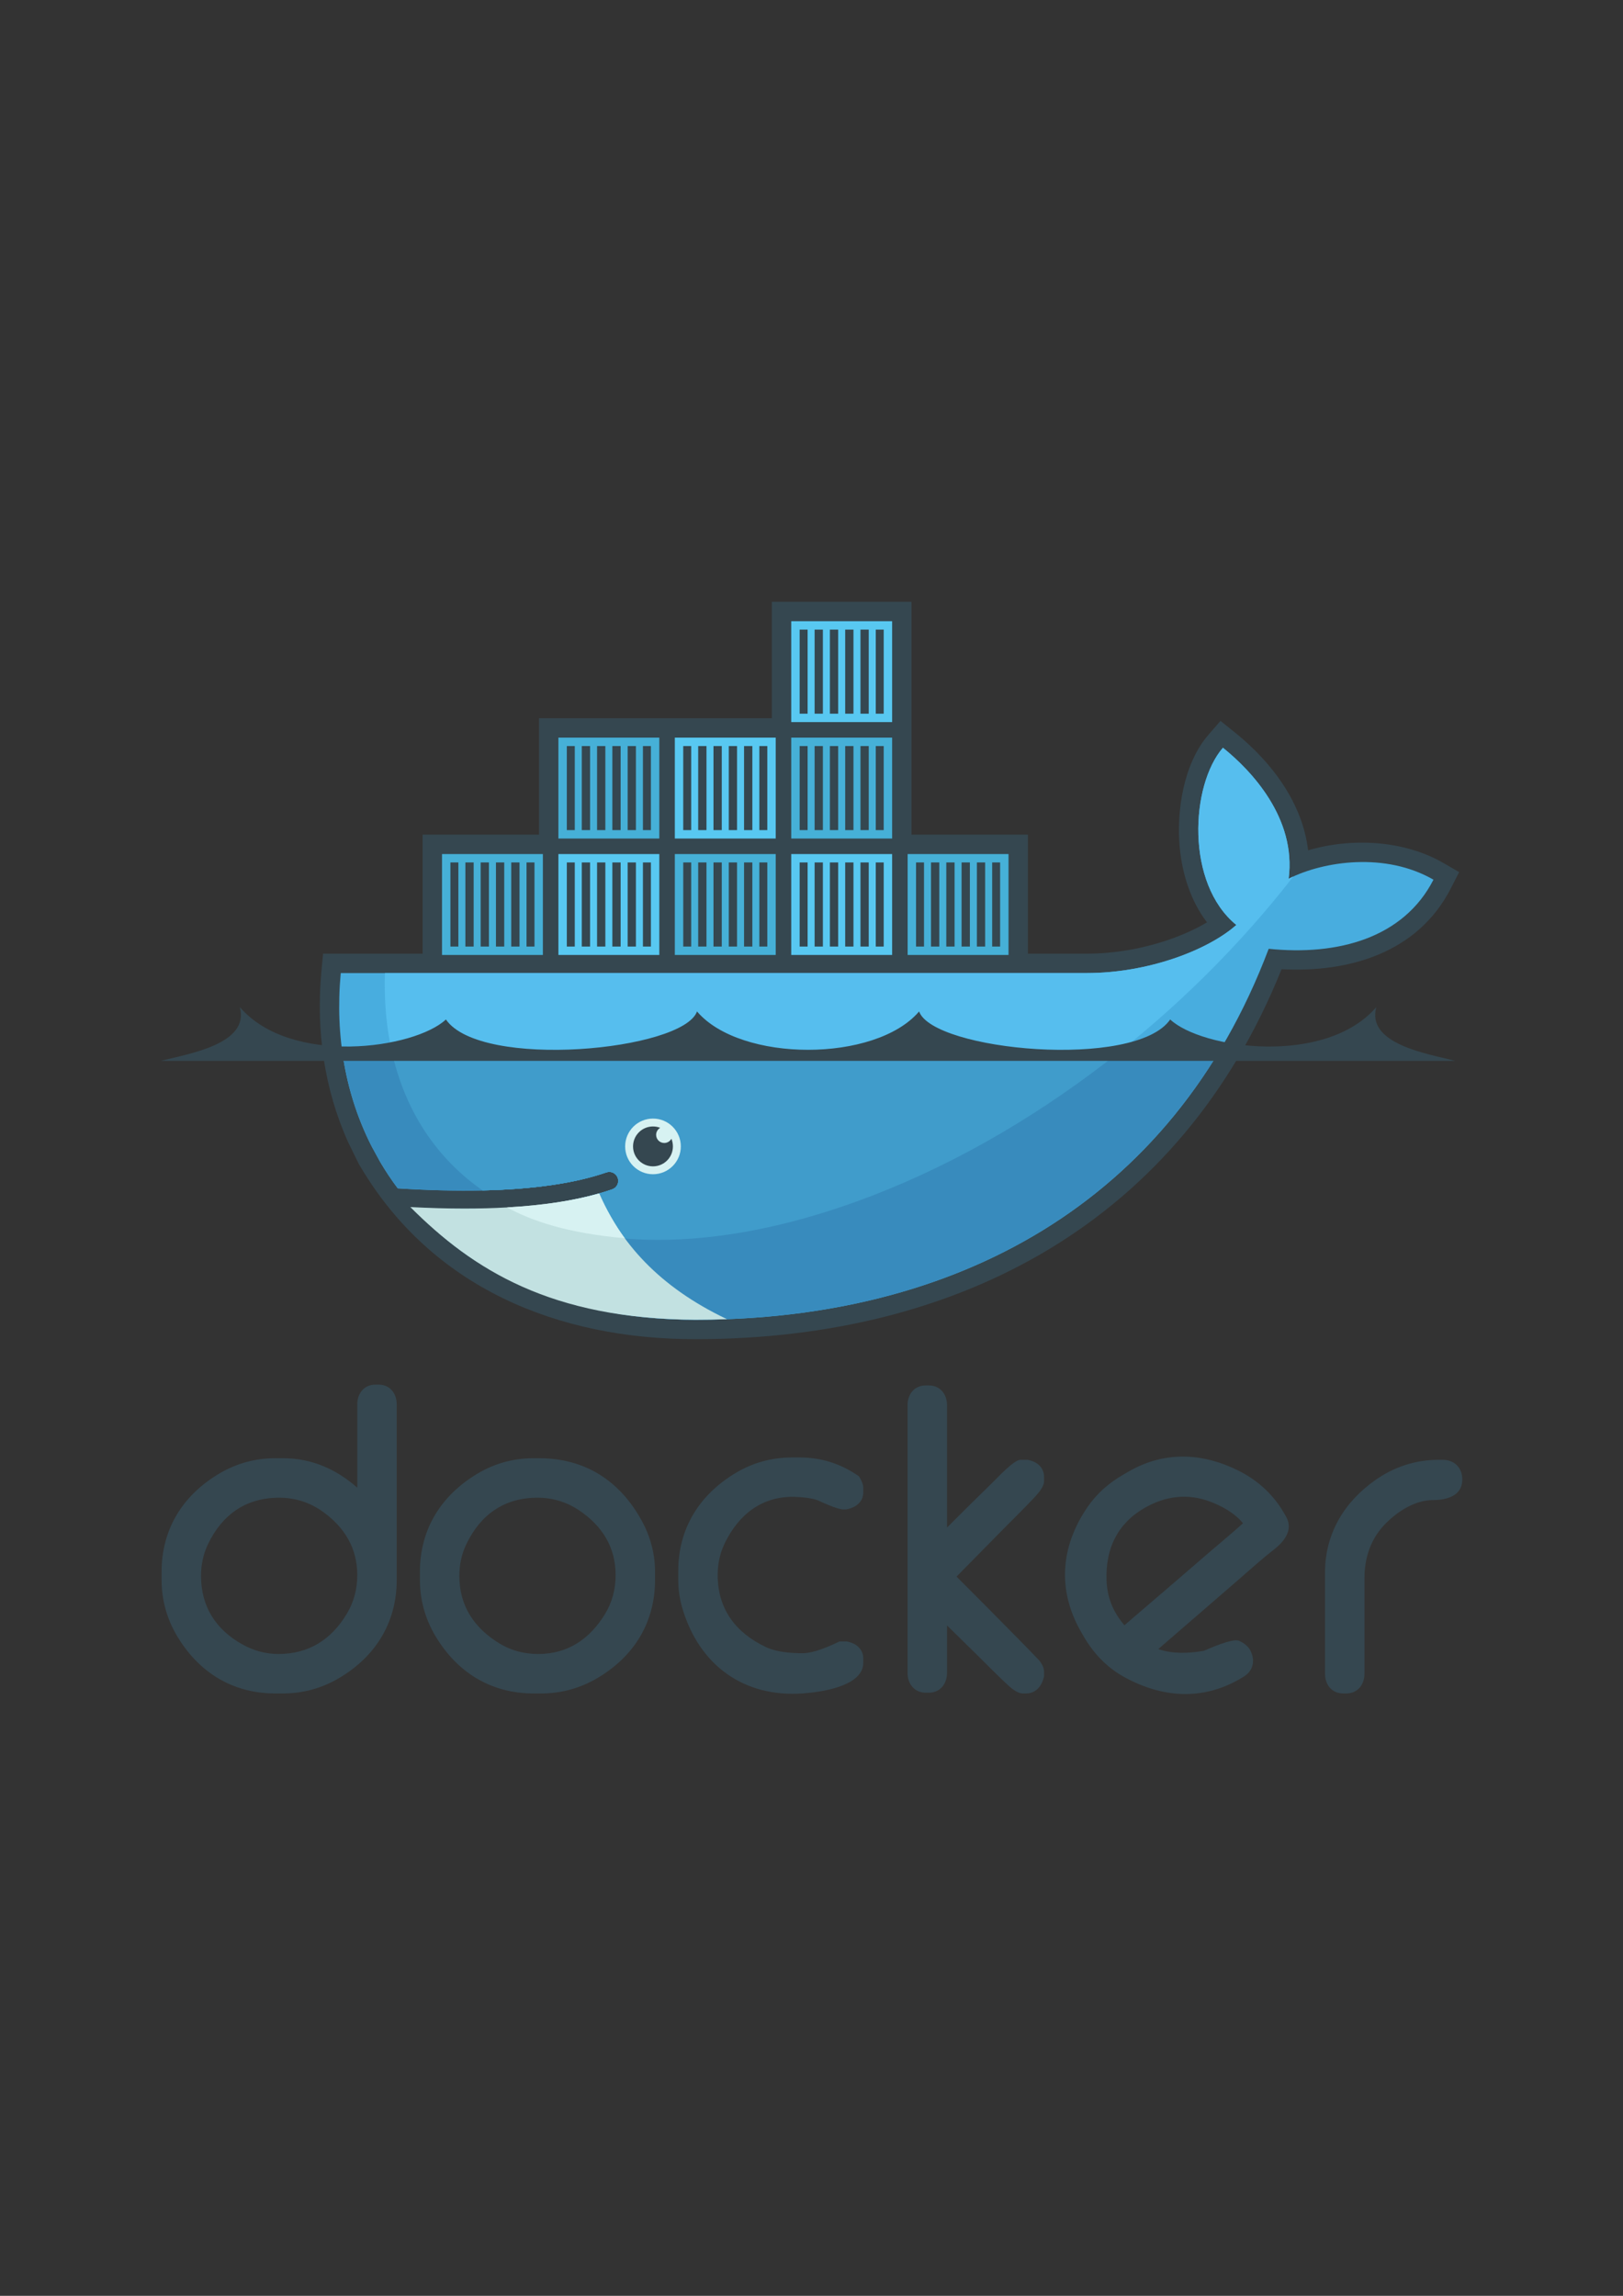 <?xml version="1.0" encoding="UTF-8" standalone="no"?>
<!-- Created with Inkscape (http://www.inkscape.org/) -->

<svg
   xmlns:dc="http://purl.org/dc/elements/1.1/"
   xmlns:cc="http://creativecommons.org/ns#"
   xmlns:rdf="http://www.w3.org/1999/02/22-rdf-syntax-ns#"
   xmlns:svg="http://www.w3.org/2000/svg"
   xmlns="http://www.w3.org/2000/svg"
   xmlns:sodipodi="http://sodipodi.sourceforge.net/DTD/sodipodi-0.dtd"
   xmlns:inkscape="http://www.inkscape.org/namespaces/inkscape"
   width="744.094"
   height="1052.362"
   id="svg3529"
   version="1.1"
   inkscape:version="0.48.4 r9939"
   sodipodi:docname="New document 3">
  <rect width="100%" height="100%" fill="#333333" stroke="none"/>
  <defs
     id="defs3531" />
  <sodipodi:namedview
     id="base"
     pagecolor="#ffffff"
     bordercolor="#666666"
     borderopacity="1.0"
     inkscape:pageopacity="0.0"
     inkscape:pageshadow="2"
     inkscape:zoom="0.35"
     inkscape:cx="35"
     inkscape:cy="520"
     inkscape:document-units="px"
     inkscape:current-layer="layer1"
     showgrid="false"
     inkscape:window-width="1916"
     inkscape:window-height="1041"
     inkscape:window-x="1600"
     inkscape:window-y="18"
     inkscape:window-maximized="0" />
  <g
     inkscape:label="Layer 1"
     inkscape:groupmode="layer"
     id="layer1">
    <g
       id="g3582"
       transform="translate(263.476,-1054.752)">
      <path
         d="m -99.676,1736.676 0,-38.189 c 0,-5.01 3.138,-9.049 8.331,-9.049 l 1.442,0 c 5.192,0 8.315,4.039 8.315,9.049 l 0,80.401 c 0,19.613 -9.688,35.212 -26.565,45.151 -7.827,4.598 -16.475,6.962 -25.546,6.962 l -3.586,0 c -19.609,0 -35.191,-9.701 -45.145,-26.562 -4.619,-7.827 -6.965,-16.464 -6.965,-25.551 l 0,-3.589 c 0,-19.611 9.692,-35.199 26.557,-45.149 7.834,-4.625 16.468,-6.976 25.553,-6.976 l 3.586,0 c 13.27,0 24.531,5.15 34.024,13.501 z m -71.636,40.425 c 0,14.162 6.865,24.799 19.274,31.588 5.017,2.75 10.467,4.225 16.191,4.225 13.902,0 24.211,-6.55 31.322,-18.338 3.309,-5.476 4.848,-11.476 4.848,-17.85 0,-12.274 -5.811,-21.851 -15.703,-28.976 -6,-4.312 -12.751,-6.474 -20.115,-6.474 -15.151,0 -26.054,7.65 -32.601,21.25 -2.21,4.6 -3.217,9.486 -3.217,14.574 z m 152.465,-53.925 2.506,0 c 20.955,0 36.891,10.176 46.99,28.463 4.039,7.313 6.199,15.3 6.199,23.661 l 0,3.589 c 0,19.6 -9.666,35.226 -26.571,45.151 -7.827,4.587 -16.473,6.962 -25.542,6.962 l -3.582,0 c -19.609,0 -35.192,-9.701 -45.144,-26.562 -4.618,-7.827 -6.971,-16.464 -6.971,-25.551 l 0,-3.589 c 0,-19.611 9.73,-35.148 26.553,-45.149 7.823,-4.651 16.473,-6.976 25.562,-6.976 z m -34.03,53.925 c 0,13.738 6.747,23.85 18.358,30.963 5.454,3.338 11.456,4.851 17.828,4.851 13.583,0 23.624,-6.889 30.612,-18.352 3.334,-5.463 4.84,-11.473 4.84,-17.837 0,-12.775 -6.157,-22.55 -16.681,-29.625 -5.771,-3.875 -12.19,-5.824 -19.137,-5.824 -15.151,0 -26.054,7.65 -32.597,21.25 -2.216,4.6 -3.223,9.486 -3.223,14.574 z m 164.912,-34.374 c -2.728,-1.289 -7.84,-1.714 -10.793,-1.825 -15.111,-0.563 -26.043,7.949 -32.458,21.275 -2.214,4.6 -3.225,9.462 -3.225,14.55 0,15.499 8.133,26.338 21.96,32.95 5.053,2.413 11.573,2.874 17.094,2.874 4.855,0 11.715,-2.974 16.025,-5.024 l 0.747,-0.35 3.342,0 0.37,0.075 c 4.112,0.85 7.217,3.462 7.217,7.887 l 0,1.788 c 0,11.012 -20.126,13.538 -27.802,14.062 -27.099,1.887 -47.365,-12.999 -55.092,-38.85 -1.342,-4.487 -1.945,-8.938 -1.945,-13.625 l 0,-3.575 c 0,-19.611 9.73,-35.15 26.553,-45.138 7.821,-4.649 16.471,-6.976 25.558,-6.976 l 3.586,0 c 9.637,0 18.518,2.739 26.476,8.175 l 0.654,0.45 0.415,0.674 c 0.858,1.426 1.597,3.076 1.597,4.775 l 0,1.788 c 0,4.613 -3.456,7.102 -7.625,7.9 l -0.344,0.062 -1.067,0 c -2.701,0 -8.834,-2.799 -11.245,-3.924 z m 58.663,12.236 c 7.024,-7.024 14.075,-14.049 21.204,-20.962 1.987,-1.938 9.508,-10.101 12.472,-10.101 l 3.238,0 0.368,0.075 c 4.125,0.849 7.217,3.462 7.217,7.9 l 0,1.788 c 0,3.023 -3.542,6.536 -5.494,8.612 -4.156,4.4 -8.533,8.661 -12.784,12.975 l -21.849,22.186 c 9.409,9.426 18.806,18.864 28.137,28.363 2.582,2.626 5.166,5.263 7.707,7.925 0.898,0.949 2.222,2.125 2.979,3.438 0.807,1.224 1.304,2.599 1.304,4.088 l 0,1.861 -0.104,0.439 c -1.016,4.125 -3.635,7.45 -8.209,7.45 l -1.437,0 c -2.994,0 -6.372,-3.389 -8.424,-5.325 -4.221,-3.975 -8.3,-8.164 -12.441,-12.225 l -13.884,-13.638 0,21.787 c 0,5.015 -3.143,9.052 -8.331,9.052 l -1.426,0 c -5.192,0 -8.328,-4.037 -8.328,-9.052 l 0,-122.762 c 0,-5.013 3.138,-9.025 8.328,-9.025 l 1.426,0 c 5.188,0 8.331,4.012 8.331,9.025 l 0,56.126 z m 225.409,-31.062 1.797,0 c 5.425,0 9.045,3.651 9.045,9.049 0,7.488 -7.16,9.402 -13.354,9.402 -8.122,0 -15.874,4.911 -21.472,10.424 -6.982,6.887 -10.038,15.699 -10.038,25.4 l 0,43.774 c 0,5.026 -3.134,9.052 -8.335,9.052 l -1.424,0 c -5.199,0 -8.331,-4.026 -8.331,-9.052 l 0,-46.287 c 0,-17.788 8.655,-32.3 23.08,-42.476 8.619,-6.073 18.485,-9.287 29.033,-9.287 z m -128.544,86.762 c 6.583,2.3 14.088,1.976 20.84,0.801 3.451,-1.475 12.285,-5.325 15.535,-4.762 l 0.508,0.086 0.466,0.224 c 1.983,0.963 3.879,2.327 4.888,4.338 2.369,4.738 1.231,9.502 -3.418,12.174 l -1.548,0.9 c -17.156,9.901 -35.403,8.526 -52.501,-0.725 -8.178,-4.412 -14.432,-10.975 -19.048,-18.975 l -1.078,-1.863 c -11.012,-19.075 -9.526,-39.136 2.894,-57.275 4.287,-6.275 9.892,-11.112 16.444,-14.9 l 2.477,-1.437 c 16.158,-9.324 33.473,-8.688 50.066,-0.499 8.923,4.4 16.151,10.963 21.131,19.587 l 0.896,1.561 c 3.62,6.264 -1.069,11.726 -5.906,15.464 -5.616,4.338 -11.285,9.55 -16.668,14.188 -11.999,10.362 -23.983,20.749 -35.978,31.111 z m -15.532,-10.912 c 13.423,-11.5 26.848,-23.025 40.232,-34.574 4.573,-3.95 9.59,-8.038 14.128,-12.188 -3.642,-4.589 -9.724,-7.9 -14.891,-9.863 -10.431,-3.975 -20.72,-2.651 -30.284,2.874 -12.525,7.237 -17.855,18.751 -17.387,33.074 0.182,5.651 1.701,11.076 4.695,15.889 1.056,1.688 2.236,3.274 3.507,4.786"
         style="fill:#354750;fill-opacity:1;fill-rule:evenodd;stroke:none"
         id="path58"
         inkscape:connector-curvature="0" />
      <path
         d="m 154.427,1437.338 53.371,0 0,54.562 26.986,0 c 12.458,0 25.276,-2.225 37.08,-6.224 5.796,-1.963 12.305,-4.7 18.025,-8.138 -7.534,-9.837 -11.378,-22.262 -12.512,-34.5 -1.539,-16.65 1.821,-38.324 13.09,-51.361 l 5.611,-6.487 6.683,5.374 c 16.832,13.525 30.987,32.427 33.482,53.963 20.266,-5.964 44.062,-4.549 61.926,5.749 l 7.328,4.239 -3.857,7.526 c -15.109,29.486 -46.693,38.624 -77.571,36.998 -46.205,115.088 -146.803,169.577 -268.777,169.577 -63.015,0 -120.828,-23.564 -153.751,-79.463 l -0.541,-0.912 -4.795,-9.764 c -11.13,-24.613 -14.825,-51.574 -12.319,-78.511 l 0.752,-8.065 45.639,0 0,-54.562 53.366,0 0,-53.362 106.739,0 0,-53.375 64.044,0 0,106.737"
         style="fill:#354750;fill-opacity:1;fill-rule:evenodd;stroke:none"
         id="path60"
         inkscape:connector-curvature="0" />
      <path
         d="m 327.337,1457.526 c 3.578,-27.811 -17.234,-49.662 -30.142,-60.025 -14.874,17.2 -17.187,62.263 6.148,81.237 -13.022,11.562 -40.462,22.049 -68.559,22.049 l -342.036,0 c -2.733,29.339 2.415,56.338 14.177,79.463 l 3.893,7.113 c 2.462,4.188 5.155,8.226 8.062,12.112 0.002,0 0.002,0 0.002,0 14.062,0.9 27.026,1.213 38.885,0.952 0.002,0 0.005,0 0.006,0 23.311,-0.526 42.33,-3.276 56.744,-8.262 2.147,-0.752 4.485,0.386 5.226,2.535 0.743,2.138 -0.393,4.476 -2.535,5.226 -1.916,0.663 -3.917,1.289 -5.98,1.874 -0.002,0 -0.005,0 -0.006,0 -11.352,3.238 -23.521,5.427 -39.225,6.39 0.929,0.024 -0.971,0.138 -0.976,0.149 -0.535,0.024 -1.207,0.1 -1.743,0.138 -6.179,0.337 -12.851,0.412 -19.671,0.412 -7.459,0 -14.805,-0.138 -23.016,-0.55 l -0.211,0.138 c 28.499,32.025 73.06,51.237 128.912,51.237 118.215,0 218.485,-52.399 262.884,-170.049 31.502,3.236 61.772,-4.8 75.546,-31.675 -21.936,-12.662 -50.144,-8.626 -66.386,-0.464"
         style="fill:#48addf;fill-opacity:1;fill-rule:nonzero;stroke:none"
         id="path62"
         inkscape:connector-curvature="0" />
      <path
         d="m 327.337,1457.526 c 3.578,-27.811 -17.234,-49.662 -30.142,-60.025 -14.874,17.2 -17.187,62.263 6.148,81.237 -13.022,11.562 -40.462,22.049 -68.559,22.049 l -321.782,0 c -1.397,44.927 15.273,79.026 44.765,99.64 0.002,0 0.005,0 0.006,0 23.311,-0.526 42.33,-3.276 56.744,-8.262 2.147,-0.752 4.485,0.386 5.226,2.535 0.743,2.138 -0.393,4.476 -2.535,5.226 -1.916,0.663 -3.917,1.289 -5.98,1.874 -0.003,0 -0.005,0 -0.006,0 -11.352,3.238 -24.566,5.7 -40.272,6.676 -0.005,0 -0.379,-0.361 -0.384,-0.361 40.229,20.636 98.564,20.563 165.447,-5.137 74.992,-28.802 144.771,-83.69 193.464,-146.476 -0.734,0.337 -1.451,0.674 -2.14,1.025"
         style="fill:#56beee;fill-opacity:1;fill-rule:nonzero;stroke:none"
         id="path64"
         inkscape:connector-curvature="0" />
      <path
         d="m -106.614,1536.425 c 2.127,15.712 6.72,30.426 13.538,43.825 l 3.893,7.113 c 2.462,4.188 5.155,8.226 8.065,12.112 14.064,0.9 27.03,1.213 38.892,0.952 23.311,-0.526 42.33,-3.276 56.744,-8.262 2.147,-0.752 4.485,0.386 5.226,2.535 0.743,2.138 -0.393,4.476 -2.535,5.226 -1.916,0.663 -3.917,1.289 -5.98,1.874 -0.002,0 -0.005,0 -0.006,0 -11.352,3.238 -24.497,5.565 -40.201,6.539 -0.539,0.024 -1.479,0.038 -2.023,0.062 -6.179,0.35 -12.78,0.563 -19.6,0.563 -7.459,0 -15.084,-0.151 -23.297,-0.563 28.499,32.038 73.339,51.312 129.192,51.312 101.203,0 189.25,-38.413 240.354,-123.288 l -402.261,0"
         style="fill:#388bbd;fill-opacity:1;fill-rule:nonzero;stroke:none"
         id="path66"
         inkscape:connector-curvature="0" />
      <path
         d="m -83.92,1536.425 c 6.051,27.587 20.587,49.252 41.693,64.001 23.311,-0.526 42.33,-3.276 56.744,-8.262 2.147,-0.752 4.485,0.386 5.226,2.535 0.743,2.138 -0.393,4.476 -2.535,5.226 -1.916,0.663 -3.917,1.289 -5.98,1.874 -0.002,0 -0.005,0 -0.006,0 -11.352,3.238 -24.775,5.565 -40.48,6.539 40.227,20.625 98.395,20.339 165.271,-5.361 40.456,-15.539 79.394,-38.677 114.329,-66.552 l -334.262,0"
         style="fill:#409ccb;fill-opacity:1;fill-rule:nonzero;stroke:none"
         id="path68"
         inkscape:connector-curvature="0" />
      <path
         d="m -60.831,1446.239 46.253,0 0,46.249 -46.253,0 0,-46.249 z m 3.855,3.85 3.649,0 0,38.55 -3.649,0 0,-38.55 z m 6.862,0 3.795,0 0,38.55 -3.795,0 0,-38.55 z m 7.007,0 3.795,0 0,38.55 -3.795,0 0,-38.55 z m 7.009,0 3.797,0 0,38.55 -3.797,0 0,-38.55 z m 7.009,0 3.797,0 0,38.55 -3.797,0 0,-38.55 z m 7.007,0 3.653,0 0,38.55 -3.653,0 0,-38.55"
         style="fill:#46b0d7;fill-opacity:1;fill-rule:evenodd;stroke:none"
         id="path70"
         inkscape:connector-curvature="0" />
      <path
         d="m -7.462,1392.863 46.258,0 0,46.262 -46.258,0 0,-46.262 z m 3.857,3.864 3.649,0 0,38.537 -3.649,0 0,-38.537 z m 6.862,0 3.795,0 0,38.537 -3.795,0 0,-38.537 z m 7.004,0 3.797,0 0,38.537 -3.797,0 0,-38.537 z m 7.009,0 3.797,0 0,38.537 -3.797,0 0,-38.537 z m 7.011,0 3.795,0 0,38.537 -3.795,0 0,-38.537 z m 7.007,0 3.655,0 0,38.537 -3.655,0 0,-38.537"
         style="fill:#46b0d7;fill-opacity:1;fill-rule:evenodd;stroke:none"
         id="path72"
         inkscape:connector-curvature="0" />
      <path
         d="m -7.462,1446.239 46.258,0 0,46.249 -46.258,0 0,-46.249 z m 3.857,3.85 3.649,0 0,38.55 -3.649,0 0,-38.55 z m 6.862,0 3.795,0 0,38.55 -3.795,0 0,-38.55 z m 7.004,0 3.797,0 0,38.55 -3.797,0 0,-38.55 z m 7.009,0 3.797,0 0,38.55 -3.797,0 0,-38.55 z m 7.011,0 3.795,0 0,38.55 -3.795,0 0,-38.55 z m 7.007,0 3.655,0 0,38.55 -3.655,0 0,-38.55"
         style="fill:#58c8f1;fill-opacity:1;fill-rule:evenodd;stroke:none"
         id="path74"
         inkscape:connector-curvature="0" />
      <path
         d="m 45.909,1446.239 46.256,0 0,46.249 -46.256,0 0,-46.249 z m 3.855,3.85 3.649,0 0,38.55 -3.649,0 0,-38.55 z m 6.86,0 3.797,0 0,38.55 -3.797,0 0,-38.55 z m 7.011,0 3.795,0 0,38.55 -3.795,0 0,-38.55 z m 7.009,0 3.795,0 0,38.55 -3.795,0 0,-38.55 z m 7.007,0 3.799,0 0,38.55 -3.799,0 0,-38.55 z m 7.009,0 3.651,0 0,38.55 -3.651,0 0,-38.55"
         style="fill:#46b0d7;fill-opacity:1;fill-rule:evenodd;stroke:none"
         id="path76"
         inkscape:connector-curvature="0" />
      <path
         d="m 45.909,1392.863 46.256,0 0,46.262 -46.256,0 0,-46.262 z m 3.855,3.864 3.649,0 0,38.537 -3.649,0 0,-38.537 z m 6.86,0 3.797,0 0,38.537 -3.797,0 0,-38.537 z m 7.011,0 3.795,0 0,38.537 -3.795,0 0,-38.537 z m 7.009,0 3.795,0 0,38.537 -3.795,0 0,-38.537 z m 7.007,0 3.799,0 0,38.537 -3.799,0 0,-38.537 z m 7.009,0 3.651,0 0,38.537 -3.651,0 0,-38.537"
         style="fill:#58c8f1;fill-opacity:1;fill-rule:evenodd;stroke:none"
         id="path78"
         inkscape:connector-curvature="0" />
      <path
         d="m 99.28,1446.239 46.256,0 0,46.249 -46.256,0 0,-46.249 z m 3.855,3.85 3.651,0 0,38.55 -3.651,0 0,-38.55 z m 6.862,0 3.797,0 0,38.55 -3.797,0 0,-38.55 z m 7.007,0 3.797,0 0,38.55 -3.797,0 0,-38.55 z m 7.011,0 3.797,0 0,38.55 -3.797,0 0,-38.55 z m 7.009,0 3.795,0 0,38.55 -3.795,0 0,-38.55 z m 7.007,0 3.653,0 0,38.55 -3.653,0 0,-38.55"
         style="fill:#58c8f1;fill-opacity:1;fill-rule:evenodd;stroke:none"
         id="path80"
         inkscape:connector-curvature="0" />
      <path
         d="m 99.28,1392.863 46.256,0 0,46.262 -46.256,0 0,-46.262 z m 3.855,3.864 3.651,0 0,38.537 -3.651,0 0,-38.537 z m 6.862,0 3.797,0 0,38.537 -3.797,0 0,-38.537 z m 7.007,0 3.797,0 0,38.537 -3.797,0 0,-38.537 z m 7.011,0 3.797,0 0,38.537 -3.797,0 0,-38.537 z m 7.009,0 3.795,0 0,38.537 -3.795,0 0,-38.537 z m 7.007,0 3.653,0 0,38.537 -3.653,0 0,-38.537"
         style="fill:#46b0d7;fill-opacity:1;fill-rule:evenodd;stroke:none"
         id="path82"
         inkscape:connector-curvature="0" />
      <path
         d="m 99.28,1339.501 46.256,0 0,46.249 -46.256,0 0,-46.249 z m 3.855,3.85 3.651,0 0,38.55 -3.651,0 0,-38.55 z m 6.862,0 3.797,0 0,38.55 -3.797,0 0,-38.55 z m 7.007,0 3.797,0 0,38.55 -3.797,0 0,-38.55 z m 7.011,0 3.797,0 0,38.55 -3.797,0 0,-38.55 z m 7.009,0 3.795,0 0,38.55 -3.795,0 0,-38.55 z m 7.007,0 3.653,0 0,38.55 -3.653,0 0,-38.55"
         style="fill:#58c8f1;fill-opacity:1;fill-rule:evenodd;stroke:none"
         id="path84"
         inkscape:connector-curvature="0" />
      <path
         d="m 152.648,1446.239 46.256,0 0,46.249 -46.256,0 0,-46.249 z m 3.853,3.85 3.653,0 0,38.55 -3.653,0 0,-38.55 z m 6.862,0 3.797,0 0,38.55 -3.797,0 0,-38.55 z m 7.009,0 3.797,0 0,38.55 -3.797,0 0,-38.55 z m 7.009,0 3.797,0 0,38.55 -3.797,0 0,-38.55 z m 7.011,0 3.793,0 0,38.55 -3.793,0 0,-38.55 z m 7.009,0 3.649,0 0,38.55 -3.649,0 0,-38.55"
         style="fill:#46b0d7;fill-opacity:1;fill-rule:evenodd;stroke:none"
         id="path86"
         inkscape:connector-curvature="0" />
      <path
         d="m 35.899,1567.488 c 7.046,0 12.76,5.713 12.76,12.762 0,7.038 -5.713,12.751 -12.76,12.751 -7.049,0 -12.762,-5.713 -12.762,-12.751 0,-7.049 5.713,-12.762 12.762,-12.762"
         style="fill:#d7f2f2;fill-opacity:1;fill-rule:evenodd;stroke:none"
         id="path88"
         inkscape:connector-curvature="0" />
      <path
         d="m 35.899,1571.101 c 1.167,0 2.28,0.226 3.309,0.625 -1.113,0.636 -1.868,1.85 -1.868,3.225 0,2.063 1.668,3.724 3.728,3.724 1.413,0 2.637,-0.774 3.271,-1.936 0.448,1.076 0.696,2.262 0.696,3.511 0,5.039 -4.092,9.138 -9.138,9.138 -5.046,0 -9.14,-4.099 -9.14,-9.138 0,-5.05 4.094,-9.149 9.14,-9.149"
         style="fill:#354750;fill-opacity:1;fill-rule:evenodd;stroke:none"
         id="path90"
         inkscape:connector-curvature="0" />
      <path
         d="m -189.806,1541.039 593.598,0 c -12.926,-3.276 -40.895,-7.701 -36.284,-24.637 -23.499,27.188 -80.177,19.075 -94.483,5.662 -15.927,23.1 -108.656,14.324 -115.123,-3.675 -19.968,23.437 -81.847,23.437 -101.818,0 -6.47,17.999 -99.196,26.775 -115.128,3.675 -14.304,13.412 -70.975,21.525 -94.479,-5.662 4.611,16.936 -23.357,21.361 -36.284,24.637"
         style="fill:#354750;fill-opacity:1;fill-rule:evenodd;stroke:none"
         id="path92"
         inkscape:connector-curvature="0" />
      <path
         d="m 69.821,1659.438 c -31.602,-15 -48.948,-35.374 -58.599,-57.638 -11.74,3.351 -25.85,5.489 -42.243,6.414 -6.177,0.35 -12.676,0.526 -19.494,0.526 -7.858,0 -16.142,-0.239 -24.837,-0.69 28.98,28.964 64.631,51.264 130.645,51.663 4.873,0 9.712,-0.086 14.528,-0.275"
         style="fill:#c2e1e1;fill-opacity:1;fill-rule:nonzero;stroke:none"
         id="path94"
         inkscape:connector-curvature="0" />
      <path
         d="m 22.96,1622.338 c -4.372,-5.938 -8.612,-13.399 -11.731,-20.538 -11.742,3.351 -25.855,5.489 -42.25,6.414 11.261,6.113 27.37,11.775 53.981,14.124"
         style="fill:#d7f2f2;fill-opacity:1;fill-rule:nonzero;stroke:none"
         id="path96"
         inkscape:connector-curvature="0" />
    </g>
  </g>
</svg>
